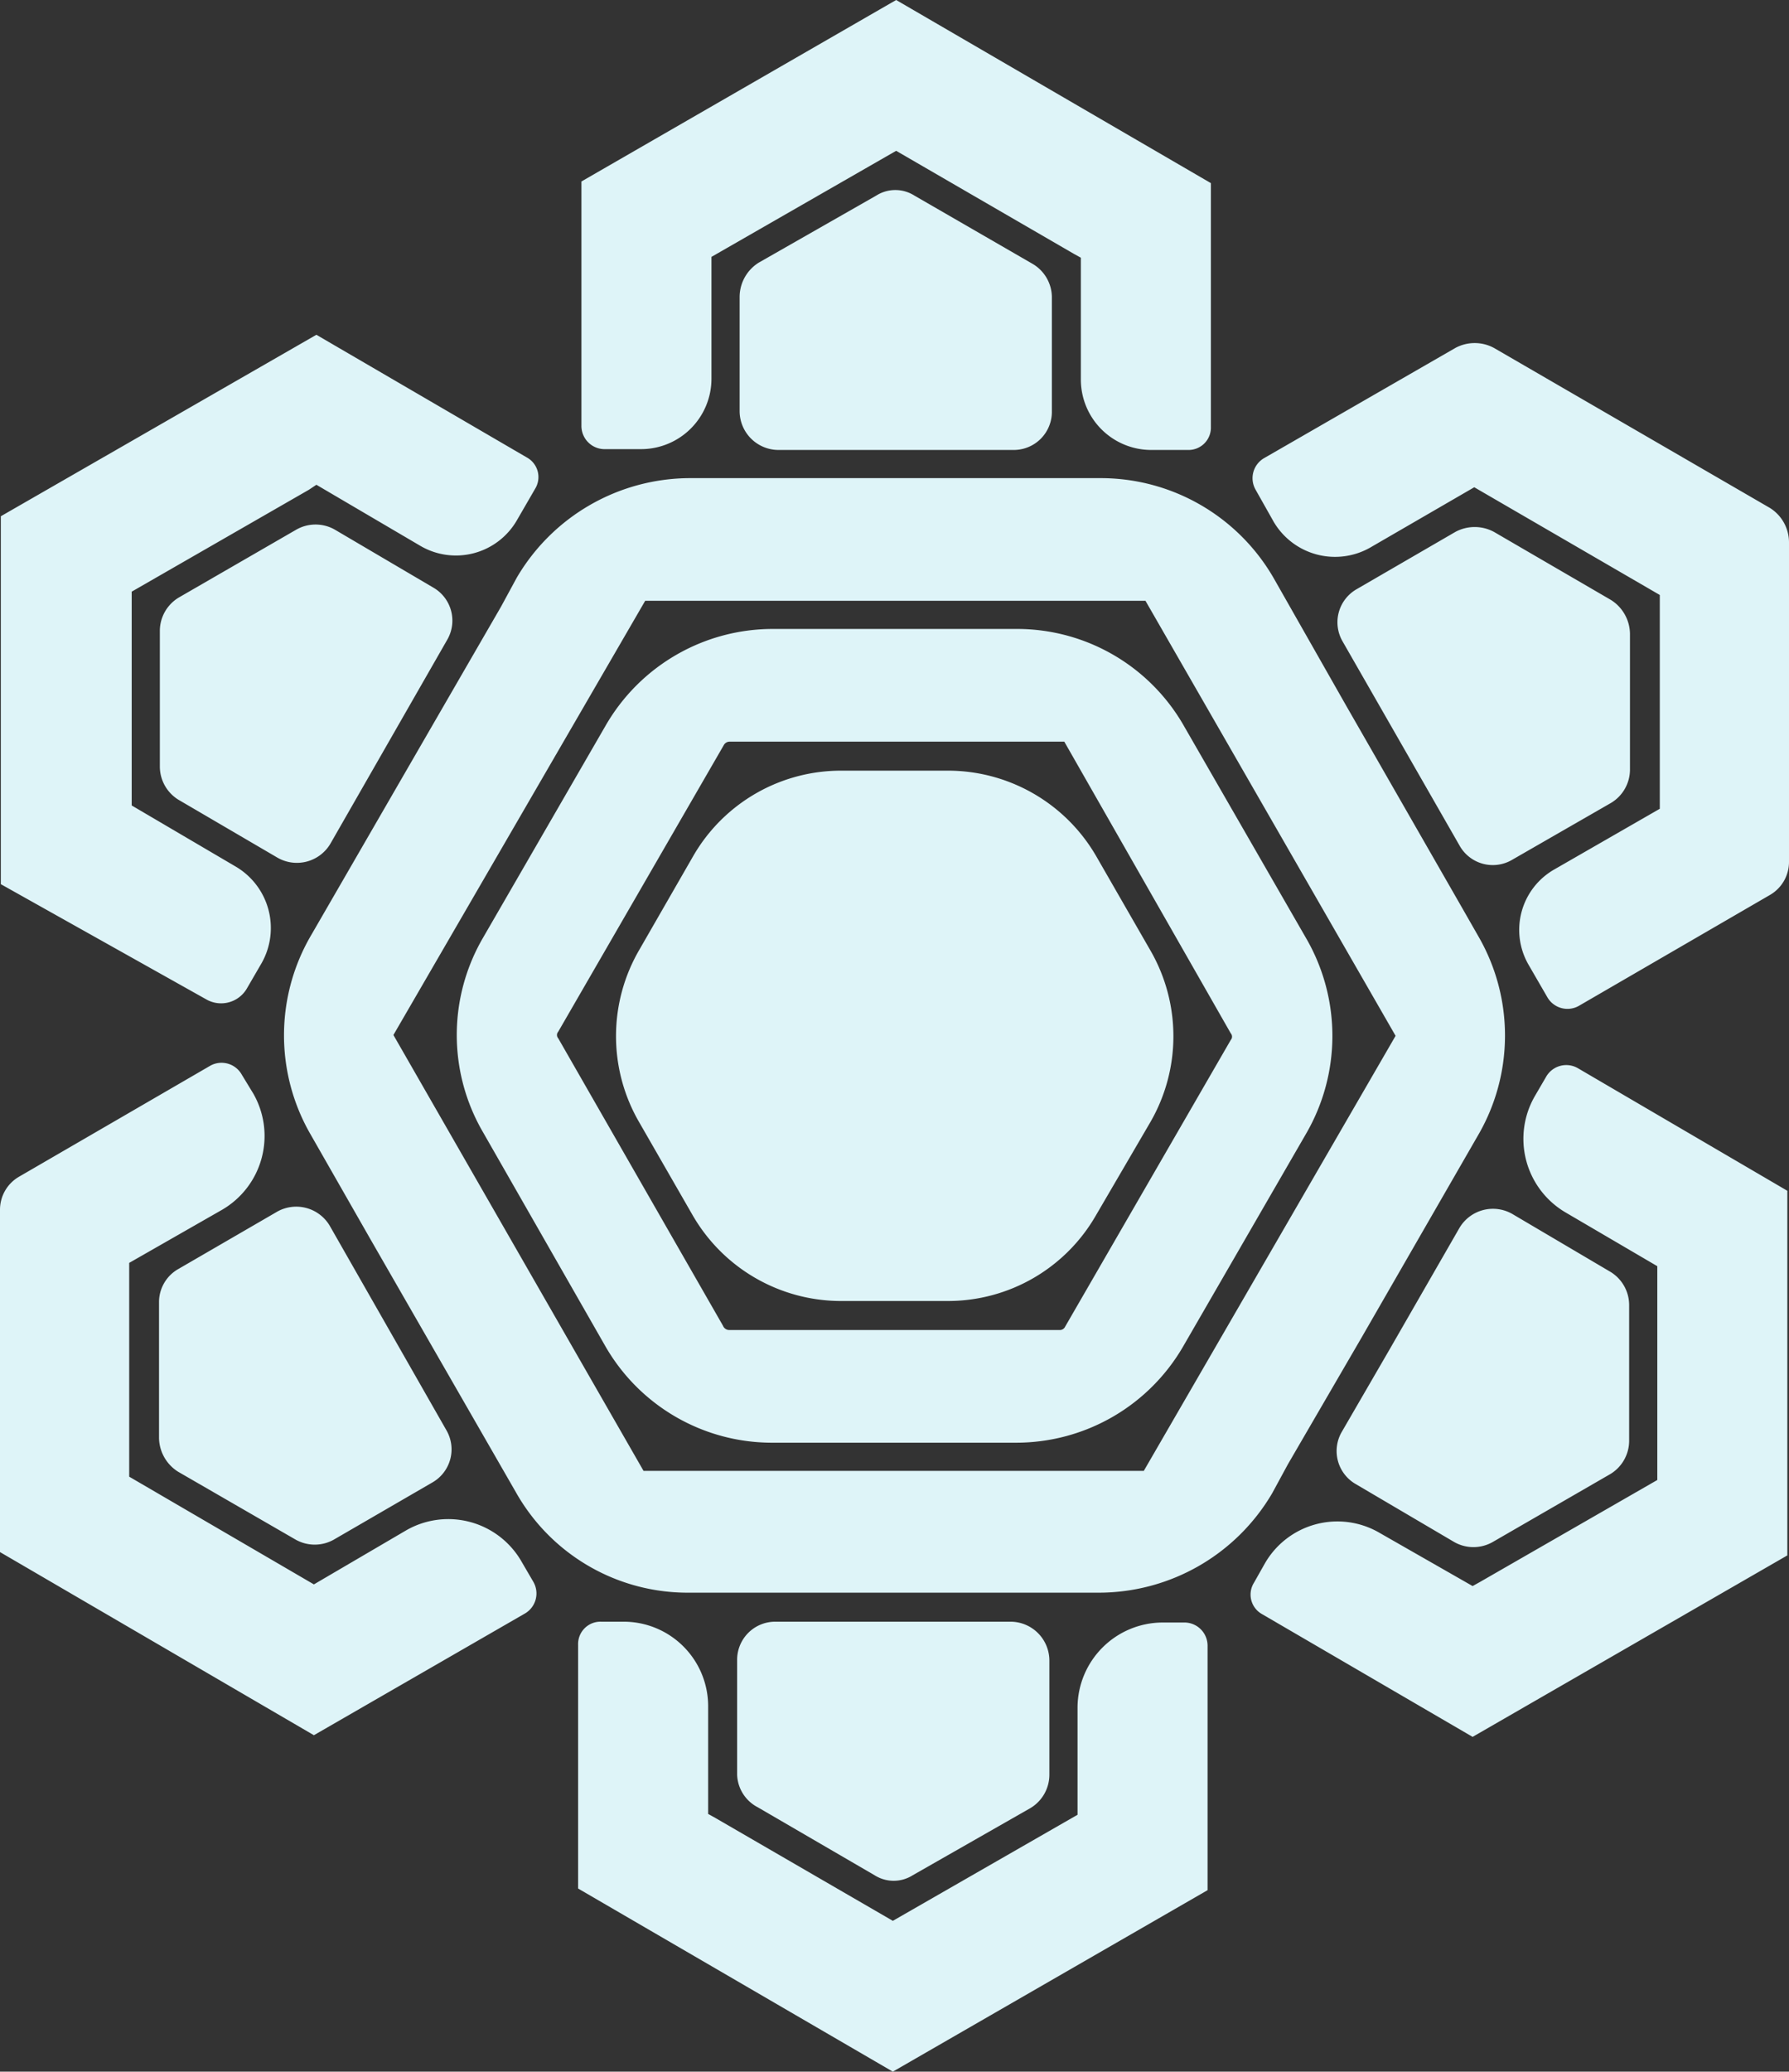 <svg id="レイヤー_1" data-name="レイヤー 1" xmlns="http://www.w3.org/2000/svg" viewBox="0 0 216 250">
  <rect x="0" y="0" width="216" height="250" fill="#333333" stroke="none"/>
  <defs>
    <style>
      .cls-1 {
        fill: #def4f8;
      }
    </style>
  </defs>
  <path class="cls-1" d="M63.4,194.7,37.9,209.4,0,187.3H0V146a4.6,4.6,0,0,1,2.3-4l23.1-13.4a2.8,2.8,0,0,1,3.8,1.1l1.4,2.3a10.3,10.3,0,0,1-3.8,14l-11.2,6.4v25.8l22.3,13,11.1-6.5A10.2,10.2,0,0,1,63,188.5l1.4,2.4A2.8,2.8,0,0,1,63.4,194.7ZM39.8,147.9l14.1,24.7a4.6,4.6,0,0,1-1.7,6.3l-11.9,6.9a4.7,4.7,0,0,1-4.6,0l-14.2-8.2a4.9,4.9,0,0,1-2.3-4.1V157.1a4.6,4.6,0,0,1,2.4-4l11.9-6.9A4.7,4.7,0,0,1,39.8,147.9ZM21.7,96.6a4.7,4.7,0,0,1-2.4-4.1V76.1a4.7,4.7,0,0,1,2.3-4l14.2-8.2a4.7,4.7,0,0,1,4.6,0l11.9,7a4.6,4.6,0,0,1,1.7,6.3L39.9,101.8a4.7,4.7,0,0,1-6.4,1.7Zm124.1,102v29.5l-38,21.9h0l-38-22.1V198.5a2.7,2.7,0,0,1,2.8-2.8h2.7a10.2,10.2,0,0,1,10.2,10.2v13l.9.5,21.4,12.4L130.1,219V206a10.3,10.3,0,0,1,10.2-10.2h2.8A2.8,2.8,0,0,1,145.8,198.6ZM89,214.2V200.4a4.6,4.6,0,0,1,4.6-4.7H122a4.7,4.7,0,0,1,4.7,4.7v13.7a4.7,4.7,0,0,1-2.3,4.1l-14.2,8.1a4.3,4.3,0,0,1-4.6,0l-14.1-8.2A4.6,4.6,0,0,1,89,214.2Zm126.8-26.5-38,21.9h0l-25.4-14.8a2.7,2.7,0,0,1-1-3.8l1.3-2.3a10.1,10.1,0,0,1,13.9-3.7l11.2,6.4.9-.5,21.4-12.3V152.8L189,146.3a10.3,10.3,0,0,1-3.7-14l1.4-2.4a2.8,2.8,0,0,1,3.8-1l25.3,14.8v44Zm-21.5-34.3a4.7,4.7,0,0,1,2.4,4.1v16.4a4.7,4.7,0,0,1-2.3,4l-14.2,8.2a4.7,4.7,0,0,1-4.6,0l-11.9-7a4.6,4.6,0,0,1-1.7-6.3l5.8-10,8.4-14.6a4.7,4.7,0,0,1,6.4-1.7ZM176.2,102,162.1,77.4a4.6,4.6,0,0,1,1.7-6.3l11.9-6.9a4.9,4.9,0,0,1,4.7,0l14.1,8.2a4.9,4.9,0,0,1,2.3,4.1V92.9a4.7,4.7,0,0,1-2.3,4l-12,6.9A4.6,4.6,0,0,1,176.2,102Zm-.5-60a4.9,4.9,0,0,1,4.7,0l33.3,19.3a4.9,4.9,0,0,1,2.3,4.1V104a4.6,4.6,0,0,1-2.3,4l-23.1,13.4a2.8,2.8,0,0,1-3.8-1.1l-2.2-3.8a8.4,8.4,0,0,1,3.1-11.6l12.7-7.3V71.8L178,58.8l-12.6,7.3A8.6,8.6,0,0,1,153.8,63l-2.2-3.9a2.8,2.8,0,0,1,1-3.8ZM70.2,21.9,108.2,0l38,22.1h0V51.5a2.7,2.7,0,0,1-2.8,2.8h-4.4a8.5,8.5,0,0,1-8.5-8.5V31.1l-.9-.5L108.2,18.2,85.9,31V45.7a8.5,8.5,0,0,1-8.5,8.5H72.9a2.8,2.8,0,0,1-2.7-2.8ZM127,35.8V49.6a4.6,4.6,0,0,1-4.6,4.7H94a4.7,4.7,0,0,1-4.7-4.7V35.8a4.9,4.9,0,0,1,2.3-4.1l14.2-8.1a4.3,4.3,0,0,1,4.6,0l14.2,8.2A4.7,4.7,0,0,1,127,35.8ZM83.3,57.7h49.6a24.1,24.1,0,0,1,20.9,12.1l8.7,15.3,14,24.4h0l2,3.5a23.9,23.9,0,0,1-.1,24.1l-14,24.3-8.9,15.3h0l-1.9,3.5a24.3,24.3,0,0,1-20.9,12H83.1a23.8,23.8,0,0,1-20.8-12.1L44.7,149.5l-5.2-9.1h0l-2-3.5a23.9,23.9,0,0,1,.1-24.1l17-29.4,5.9-10.2h0l1.9-3.5A24.3,24.3,0,0,1,83.3,57.7ZM38.2,40.4,63.6,55.2a2.7,2.7,0,0,1,1,3.8l-2.2,3.8a8.5,8.5,0,0,1-11.6,3.1L38.2,58.5l-.9.6L15.9,71.4V97.2l12.6,7.4a8.6,8.6,0,0,1,3.1,11.6l-1.8,3.1a3.6,3.6,0,0,1-4.9,1.3L.1,106.7V62.3ZM138.3,72.5H77.9L47.5,124.9l30.2,52.6h60.4l30.4-52.5ZM122.7,174.1H93.1A23.2,23.2,0,0,1,73,162.3L58.3,136.6a23.3,23.3,0,0,1,0-23.4L73.1,87.6A23.3,23.3,0,0,1,93.3,75.9h29.6A23.2,23.2,0,0,1,143,87.7l14.8,25.7a23.5,23.5,0,0,1-.1,23.4l-14.8,25.6A23.3,23.3,0,0,1,122.7,174.1Zm5.8-84.6H88.1a.8.8,0,0,0-.7.4l-20,34.6a.6.6,0,0,0,0,.8L87.3,160a.8.8,0,0,0,.7.5h39.9a.7.7,0,0,0,.7-.4l20-34.6a.6.6,0,0,0,0-.8Zm-14,67.5H101.4a20.7,20.7,0,0,1-17.8-10.4l-6.5-11.3a20.7,20.7,0,0,1,.1-20.7l6.5-11.3A20.6,20.6,0,0,1,101.6,93h13a20.7,20.7,0,0,1,17.8,10.4l6.5,11.3a20.7,20.7,0,0,1,0,20.7l-6.6,11.3A20.6,20.6,0,0,1,114.5,157Z"/>
</svg>
